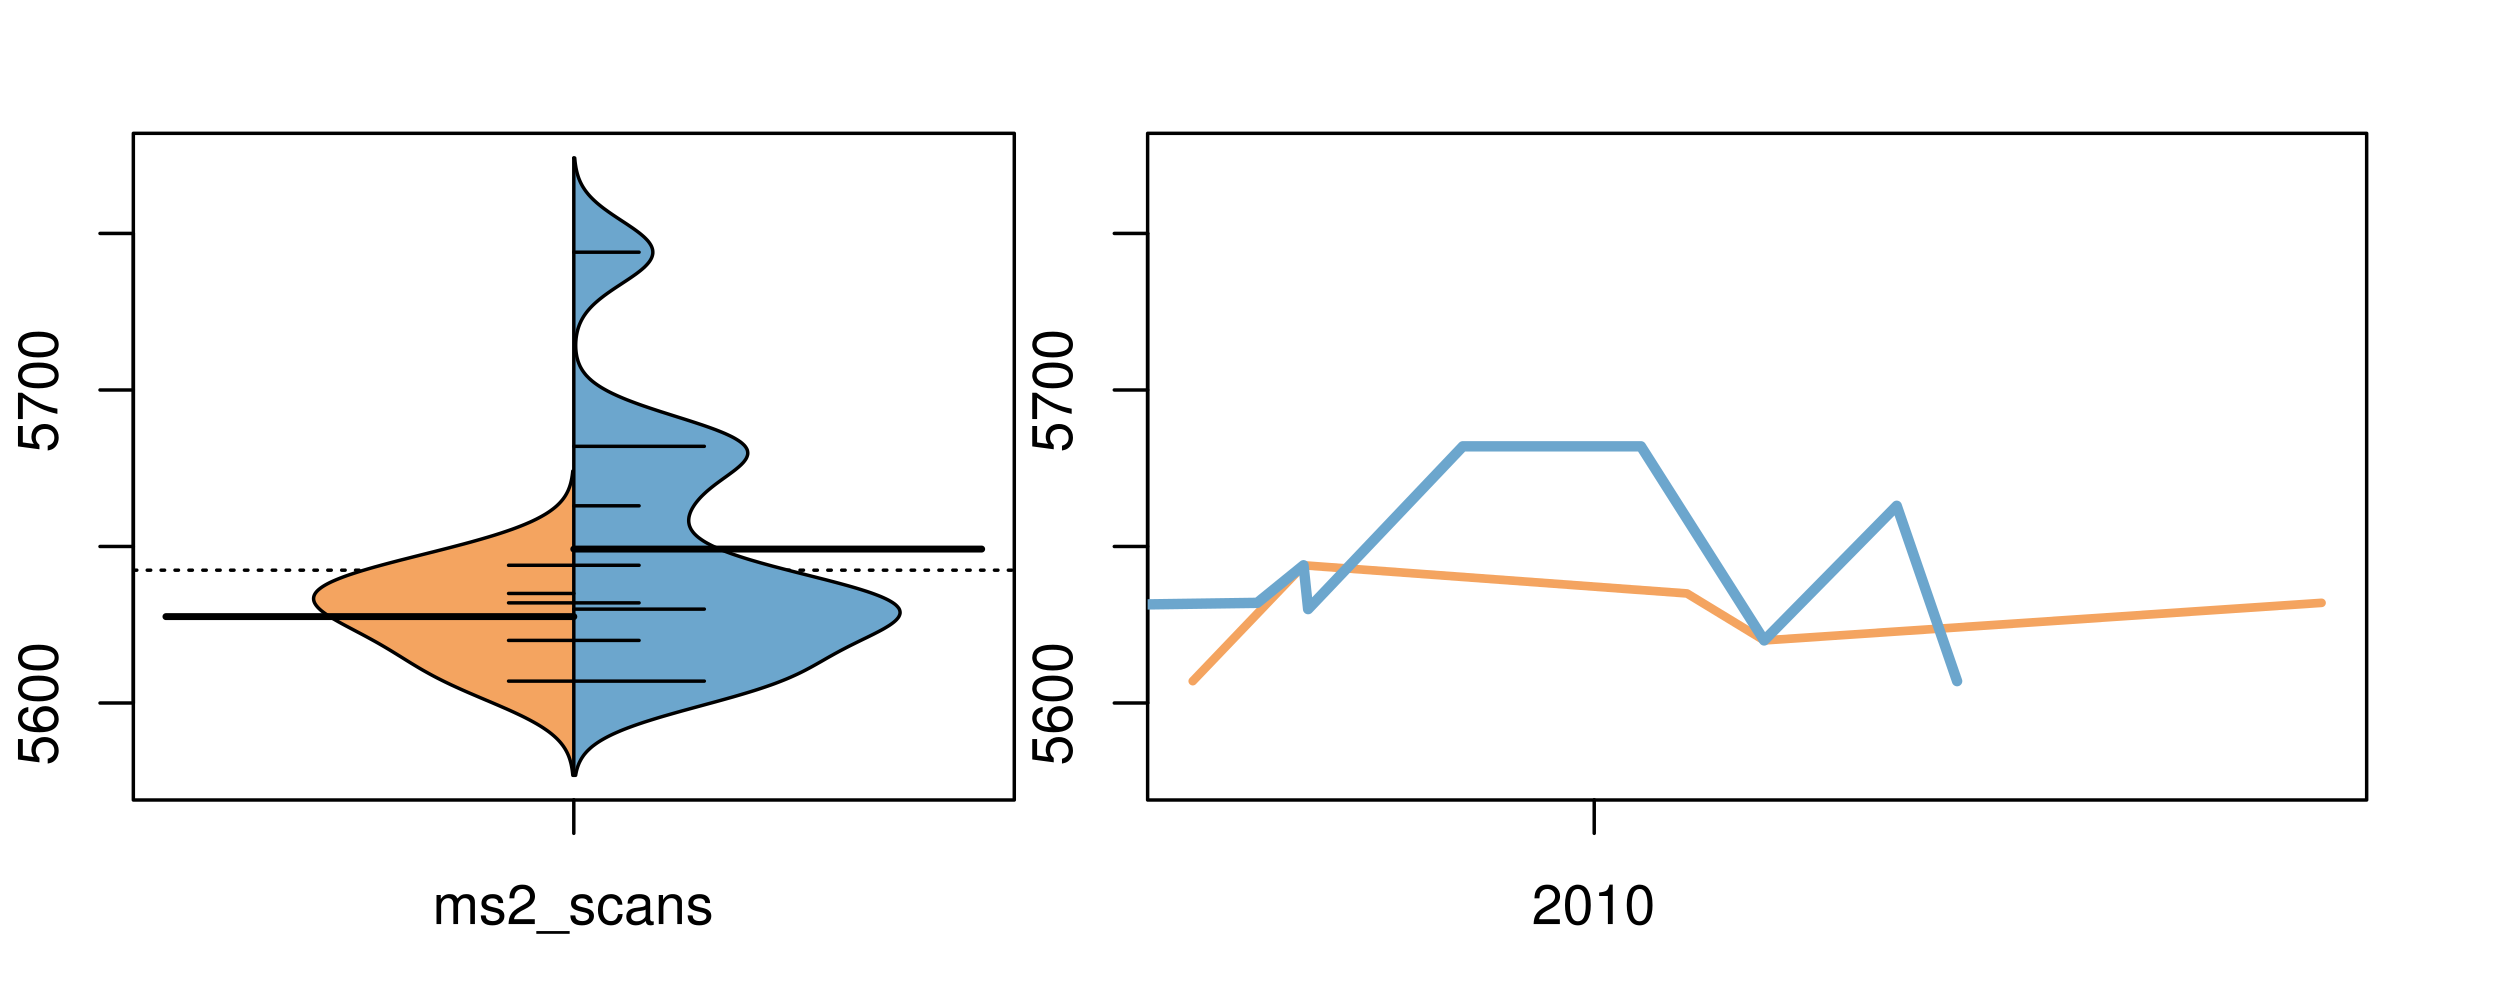 <?xml version="1.0" encoding="UTF-8"?>
<svg xmlns="http://www.w3.org/2000/svg" xmlns:xlink="http://www.w3.org/1999/xlink" width="540pt" height="216pt" viewBox="0 0 540 216" version="1.1">
<defs>
<g>
<symbol overflow="visible" id="glyph0-0">
<path style="stroke:none;" d="M -8.516 -5.719 L -8.516 -1.312 L -3.875 -0.688 L -3.875 -1.656 C -4.469 -2.141 -4.672 -2.562 -4.672 -3.219 C -4.672 -4.359 -3.891 -5.078 -2.625 -5.078 C -1.406 -5.078 -0.656 -4.375 -0.656 -3.219 C -0.656 -2.297 -1.125 -1.734 -2.094 -1.469 L -2.094 -0.422 C -1.391 -0.562 -1.062 -0.688 -0.75 -0.938 C -0.094 -1.422 0.281 -2.281 0.281 -3.234 C 0.281 -4.953 -0.969 -6.156 -2.766 -6.156 C -4.453 -6.156 -5.609 -5.047 -5.609 -3.406 C -5.609 -2.812 -5.453 -2.328 -5.094 -1.844 L -7.469 -2.172 L -7.469 -5.719 Z M -8.516 -5.719 "/>
</symbol>
<symbol overflow="visible" id="glyph0-1">
<path style="stroke:none;" d="M -6.281 -5.969 C -7.688 -5.766 -8.516 -4.859 -8.516 -3.562 C -8.516 -2.625 -8.047 -1.781 -7.297 -1.281 C -6.469 -0.75 -5.422 -0.516 -3.875 -0.516 C -2.453 -0.516 -1.531 -0.734 -0.781 -1.234 C -0.094 -1.688 0.281 -2.438 0.281 -3.375 C 0.281 -4.984 -0.922 -6.156 -2.594 -6.156 C -4.172 -6.156 -5.297 -5.078 -5.297 -3.547 C -5.297 -2.719 -4.969 -2.047 -4.344 -1.594 C -6.422 -1.609 -7.578 -2.281 -7.578 -3.484 C -7.578 -4.234 -7.109 -4.75 -6.281 -4.922 Z M -4.359 -3.422 C -4.359 -4.438 -3.641 -5.078 -2.516 -5.078 C -1.438 -5.078 -0.656 -4.359 -0.656 -3.391 C -0.656 -2.406 -1.469 -1.656 -2.562 -1.656 C -3.625 -1.656 -4.359 -2.375 -4.359 -3.422 Z M -4.359 -3.422 "/>
</symbol>
<symbol overflow="visible" id="glyph0-2">
<path style="stroke:none;" d="M -8.516 -3.297 C -8.516 -2.516 -8.156 -1.781 -7.578 -1.344 C -6.828 -0.797 -5.688 -0.516 -4.109 -0.516 C -1.25 -0.516 0.281 -1.469 0.281 -3.297 C 0.281 -5.094 -1.25 -6.078 -4.047 -6.078 C -5.703 -6.078 -6.797 -5.812 -7.578 -5.25 C -8.172 -4.812 -8.516 -4.109 -8.516 -3.297 Z M -7.578 -3.297 C -7.578 -4.438 -6.422 -5 -4.141 -5 C -1.734 -5 -0.594 -4.453 -0.594 -3.281 C -0.594 -2.156 -1.781 -1.594 -4.109 -1.594 C -6.438 -1.594 -7.578 -2.156 -7.578 -3.297 Z M -7.578 -3.297 "/>
</symbol>
<symbol overflow="visible" id="glyph0-3">
<path style="stroke:none;" d="M -8.516 -6.234 L -8.516 -0.547 L -7.469 -0.547 L -7.469 -5.141 C -4.578 -3.125 -2.797 -2.297 0 -1.656 L 0 -2.781 C -2.719 -3.25 -5.062 -4.312 -7.625 -6.234 Z M -8.516 -6.234 "/>
</symbol>
<symbol overflow="visible" id="glyph0-4">
<path style="stroke:none;" d="M -8.75 -5.938 L -8.75 -4.938 L -5.5 -4.938 C -6.125 -4.531 -6.469 -3.859 -6.469 -3.016 C -6.469 -1.375 -5.156 -0.312 -3.156 -0.312 C -1.031 -0.312 0.281 -1.359 0.281 -3.047 C 0.281 -3.906 -0.047 -4.516 -0.828 -5.047 L 0 -5.047 L 0 -5.938 Z M -5.531 -3.188 C -5.531 -4.266 -4.578 -4.938 -3.078 -4.938 C -1.625 -4.938 -0.656 -4.25 -0.656 -3.188 C -0.656 -2.094 -1.625 -1.359 -3.094 -1.359 C -4.562 -1.359 -5.531 -2.094 -5.531 -3.188 Z M -5.531 -3.188 "/>
</symbol>
<symbol overflow="visible" id="glyph0-5">
<path style="stroke:none;" d="M -6.281 -3.094 L -6.281 -2.047 L -7.266 -2.047 C -7.688 -2.047 -7.906 -2.297 -7.906 -2.75 C -7.906 -2.828 -7.906 -2.875 -7.891 -3.094 L -8.719 -3.094 C -8.766 -2.875 -8.781 -2.734 -8.781 -2.531 C -8.781 -1.609 -8.25 -1.062 -7.359 -1.062 L -6.281 -1.062 L -6.281 -0.219 L -5.469 -0.219 L -5.469 -1.062 L 0 -1.062 L 0 -2.047 L -5.469 -2.047 L -5.469 -3.094 Z M -6.281 -3.094 "/>
</symbol>
<symbol overflow="visible" id="glyph0-6">
<path style="stroke:none;" d="M 1.516 -6.938 L 1.516 0.266 L 2.109 0.266 L 2.109 -6.938 Z M 1.516 -6.938 "/>
</symbol>
<symbol overflow="visible" id="glyph0-7">
<path style="stroke:none;" d="M -6.469 -3.266 C -6.469 -1.5 -5.203 -0.438 -3.094 -0.438 C -0.984 -0.438 0.281 -1.484 0.281 -3.281 C 0.281 -5.047 -0.984 -6.125 -3.047 -6.125 C -5.219 -6.125 -6.469 -5.078 -6.469 -3.266 Z M -5.547 -3.281 C -5.547 -4.406 -4.625 -5.078 -3.062 -5.078 C -1.578 -5.078 -0.641 -4.375 -0.641 -3.281 C -0.641 -2.156 -1.578 -1.469 -3.094 -1.469 C -4.609 -1.469 -5.547 -2.156 -5.547 -3.281 Z M -5.547 -3.281 "/>
</symbol>
<symbol overflow="visible" id="glyph0-8">
<path style="stroke:none;" d="M -8.75 -1.828 L -8.75 -0.812 L 0 -0.812 L 0 -1.828 Z M -8.75 -1.828 "/>
</symbol>
<symbol overflow="visible" id="glyph0-9">
<path style="stroke:none;" d="M -1.25 -2.297 L -1.25 -1.047 L 0 -1.047 L 0 -2.297 Z M -1.25 -2.297 "/>
</symbol>
<symbol overflow="visible" id="glyph0-10">
<path style="stroke:none;" d="M -3.906 -2.656 L -3.906 -3.234 C -3.906 -4.391 -3.391 -4.984 -2.359 -4.984 C -1.297 -4.984 -0.656 -4.328 -0.656 -3.234 C -0.656 -2.078 -1.234 -1.516 -2.469 -1.438 L -2.469 -0.391 C -1.781 -0.438 -1.344 -0.547 -0.953 -0.75 C -0.141 -1.188 0.281 -2.031 0.281 -3.188 C 0.281 -4.938 -0.766 -6.078 -2.375 -6.078 C -3.453 -6.078 -4.062 -5.656 -4.406 -4.625 C -4.719 -5.422 -5.312 -5.812 -6.172 -5.812 C -7.625 -5.812 -8.516 -4.844 -8.516 -3.234 C -8.516 -1.516 -7.578 -0.594 -5.766 -0.562 L -5.766 -1.625 C -6.281 -1.625 -6.562 -1.688 -6.828 -1.812 C -7.297 -2.047 -7.578 -2.578 -7.578 -3.234 C -7.578 -4.172 -7.031 -4.734 -6.125 -4.734 C -5.531 -4.734 -5.172 -4.531 -4.984 -4.062 C -4.859 -3.766 -4.812 -3.391 -4.797 -2.656 Z M -3.906 -2.656 "/>
</symbol>
<symbol overflow="visible" id="glyph0-11">
<path style="stroke:none;" d="M 0 -3.422 L -6.281 -5.828 L -6.281 -4.703 L -1.188 -2.922 L -6.281 -1.25 L -6.281 -0.125 L 0 -2.328 Z M 0 -3.422 "/>
</symbol>
<symbol overflow="visible" id="glyph0-12">
<path style="stroke:none;" d="M -0.594 -6.422 C -0.562 -6.312 -0.562 -6.266 -0.562 -6.203 C -0.562 -5.859 -0.75 -5.656 -1.062 -5.656 L -4.75 -5.656 C -5.875 -5.656 -6.469 -4.844 -6.469 -3.297 C -6.469 -2.391 -6.203 -1.625 -5.734 -1.219 C -5.406 -0.922 -5.047 -0.797 -4.422 -0.781 L -4.422 -1.781 C -5.203 -1.875 -5.547 -2.328 -5.547 -3.266 C -5.547 -4.156 -5.203 -4.672 -4.609 -4.672 L -4.344 -4.672 C -3.922 -4.672 -3.75 -4.422 -3.641 -3.625 C -3.469 -2.203 -3.422 -1.984 -3.266 -1.609 C -2.969 -0.875 -2.406 -0.5 -1.578 -0.5 C -0.438 -0.5 0.281 -1.297 0.281 -2.562 C 0.281 -3.359 0 -4 -0.641 -4.703 C -0.016 -4.781 0.281 -5.094 0.281 -5.734 C 0.281 -5.938 0.25 -6.094 0.172 -6.422 Z M -1.984 -4.672 C -1.641 -4.672 -1.438 -4.578 -1.156 -4.266 C -0.797 -3.859 -0.594 -3.375 -0.594 -2.781 C -0.594 -2 -0.969 -1.547 -1.609 -1.547 C -2.266 -1.547 -2.609 -1.984 -2.766 -3.062 C -2.906 -4.109 -2.953 -4.328 -3.109 -4.672 Z M -1.984 -4.672 "/>
</symbol>
<symbol overflow="visible" id="glyph0-13">
<path style="stroke:none;" d="M 0 -5.781 L -6.281 -5.781 L -6.281 -4.781 L -2.719 -4.781 C -1.438 -4.781 -0.594 -4.109 -0.594 -3.078 C -0.594 -2.281 -1.078 -1.781 -1.844 -1.781 L -6.281 -1.781 L -6.281 -0.781 L -1.438 -0.781 C -0.391 -0.781 0.281 -1.562 0.281 -2.781 C 0.281 -3.703 -0.047 -4.297 -0.875 -4.891 L 0 -4.891 Z M 0 -5.781 "/>
</symbol>
<symbol overflow="visible" id="glyph0-14">
<path style="stroke:none;" d="M -2.812 -6.156 C -3.766 -6.156 -4.344 -6.078 -4.812 -5.906 C -5.844 -5.5 -6.469 -4.531 -6.469 -3.359 C -6.469 -1.609 -5.125 -0.484 -3.062 -0.484 C -1 -0.484 0.281 -1.578 0.281 -3.344 C 0.281 -4.781 -0.547 -5.766 -1.906 -6.031 L -1.906 -5.016 C -1.078 -4.734 -0.641 -4.172 -0.641 -3.375 C -0.641 -2.734 -0.938 -2.203 -1.469 -1.859 C -1.828 -1.625 -2.188 -1.531 -2.812 -1.531 Z M -3.625 -1.547 C -4.781 -1.625 -5.547 -2.344 -5.547 -3.344 C -5.547 -4.328 -4.734 -5.094 -3.703 -5.094 C -3.672 -5.094 -3.641 -5.094 -3.625 -5.078 Z M -3.625 -1.547 "/>
</symbol>
<symbol overflow="visible" id="glyph1-0">
<path style="stroke:none;" d="M 0.844 -6.281 L 0.844 0 L 1.844 0 L 1.844 -3.953 C 1.844 -4.859 2.516 -5.594 3.328 -5.594 C 4.062 -5.594 4.484 -5.141 4.484 -4.328 L 4.484 0 L 5.5 0 L 5.5 -3.953 C 5.5 -4.859 6.156 -5.594 6.969 -5.594 C 7.703 -5.594 8.141 -5.125 8.141 -4.328 L 8.141 0 L 9.141 0 L 9.141 -4.719 C 9.141 -5.844 8.5 -6.469 7.312 -6.469 C 6.484 -6.469 5.969 -6.219 5.391 -5.516 C 5.016 -6.188 4.516 -6.469 3.703 -6.469 C 2.859 -6.469 2.297 -6.156 1.766 -5.406 L 1.766 -6.281 Z M 0.844 -6.281 "/>
</symbol>
<symbol overflow="visible" id="glyph1-1">
<path style="stroke:none;" d="M 5.25 -4.531 C 5.25 -5.766 4.422 -6.469 2.969 -6.469 C 1.516 -6.469 0.562 -5.719 0.562 -4.547 C 0.562 -3.562 1.062 -3.094 2.562 -2.734 L 3.484 -2.516 C 4.188 -2.344 4.469 -2.094 4.469 -1.625 C 4.469 -1.047 3.875 -0.641 3 -0.641 C 2.453 -0.641 2 -0.797 1.75 -1.062 C 1.594 -1.25 1.531 -1.422 1.469 -1.875 L 0.406 -1.875 C 0.453 -0.422 1.266 0.281 2.922 0.281 C 4.5 0.281 5.516 -0.5 5.516 -1.719 C 5.516 -2.656 4.984 -3.172 3.734 -3.469 L 2.766 -3.703 C 1.953 -3.891 1.609 -4.156 1.609 -4.594 C 1.609 -5.172 2.125 -5.547 2.938 -5.547 C 3.75 -5.547 4.172 -5.203 4.203 -4.531 Z M 5.25 -4.531 "/>
</symbol>
<symbol overflow="visible" id="glyph1-2">
<path style="stroke:none;" d="M 6.078 -1.047 L 1.594 -1.047 C 1.703 -1.734 2.094 -2.188 3.125 -2.797 L 4.328 -3.438 C 5.516 -4.094 6.125 -4.969 6.125 -6.016 C 6.125 -6.719 5.844 -7.375 5.344 -7.844 C 4.844 -8.297 4.219 -8.516 3.406 -8.516 C 2.328 -8.516 1.531 -8.125 1.062 -7.406 C 0.75 -6.953 0.625 -6.422 0.594 -5.562 L 1.656 -5.562 C 1.688 -6.125 1.766 -6.484 1.906 -6.75 C 2.188 -7.266 2.734 -7.578 3.375 -7.578 C 4.328 -7.578 5.047 -6.906 5.047 -5.984 C 5.047 -5.312 4.656 -4.734 3.906 -4.312 L 2.797 -3.688 C 1.016 -2.672 0.5 -1.875 0.406 0 L 6.078 0 Z M 6.078 -1.047 "/>
</symbol>
<symbol overflow="visible" id="glyph1-3">
<path style="stroke:none;" d="M 6.938 1.516 L -0.266 1.516 L -0.266 2.109 L 6.938 2.109 Z M 6.938 1.516 "/>
</symbol>
<symbol overflow="visible" id="glyph1-4">
<path style="stroke:none;" d="M 5.656 -4.172 C 5.609 -4.781 5.469 -5.188 5.234 -5.531 C 4.797 -6.125 4.047 -6.469 3.172 -6.469 C 1.469 -6.469 0.375 -5.125 0.375 -3.031 C 0.375 -1.016 1.453 0.281 3.156 0.281 C 4.656 0.281 5.609 -0.625 5.719 -2.156 L 4.719 -2.156 C 4.547 -1.156 4.031 -0.641 3.188 -0.641 C 2.078 -0.641 1.422 -1.547 1.422 -3.031 C 1.422 -4.609 2.062 -5.547 3.156 -5.547 C 4 -5.547 4.531 -5.047 4.641 -4.172 Z M 5.656 -4.172 "/>
</symbol>
<symbol overflow="visible" id="glyph1-5">
<path style="stroke:none;" d="M 6.422 -0.594 C 6.312 -0.562 6.266 -0.562 6.203 -0.562 C 5.859 -0.562 5.656 -0.75 5.656 -1.062 L 5.656 -4.75 C 5.656 -5.875 4.844 -6.469 3.297 -6.469 C 2.391 -6.469 1.625 -6.203 1.219 -5.734 C 0.922 -5.406 0.797 -5.047 0.781 -4.422 L 1.781 -4.422 C 1.875 -5.203 2.328 -5.547 3.266 -5.547 C 4.156 -5.547 4.672 -5.203 4.672 -4.609 L 4.672 -4.344 C 4.672 -3.922 4.422 -3.75 3.625 -3.641 C 2.203 -3.469 1.984 -3.422 1.609 -3.266 C 0.875 -2.969 0.5 -2.406 0.5 -1.578 C 0.5 -0.438 1.297 0.281 2.562 0.281 C 3.359 0.281 4 0 4.703 -0.641 C 4.781 -0.016 5.094 0.281 5.734 0.281 C 5.938 0.281 6.094 0.25 6.422 0.172 Z M 4.672 -1.984 C 4.672 -1.641 4.578 -1.438 4.266 -1.156 C 3.859 -0.797 3.375 -0.594 2.781 -0.594 C 2 -0.594 1.547 -0.969 1.547 -1.609 C 1.547 -2.266 1.984 -2.609 3.062 -2.766 C 4.109 -2.906 4.328 -2.953 4.672 -3.109 Z M 4.672 -1.984 "/>
</symbol>
<symbol overflow="visible" id="glyph1-6">
<path style="stroke:none;" d="M 0.844 -6.281 L 0.844 0 L 1.844 0 L 1.844 -3.469 C 1.844 -4.75 2.516 -5.594 3.547 -5.594 C 4.344 -5.594 4.844 -5.109 4.844 -4.359 L 4.844 0 L 5.844 0 L 5.844 -4.75 C 5.844 -5.797 5.062 -6.469 3.859 -6.469 C 2.922 -6.469 2.312 -6.109 1.766 -5.234 L 1.766 -6.281 Z M 0.844 -6.281 "/>
</symbol>
<symbol overflow="visible" id="glyph1-7">
<path style="stroke:none;" d="M 3.297 -8.516 C 2.516 -8.516 1.781 -8.156 1.344 -7.578 C 0.797 -6.828 0.516 -5.688 0.516 -4.109 C 0.516 -1.25 1.469 0.281 3.297 0.281 C 5.094 0.281 6.078 -1.25 6.078 -4.047 C 6.078 -5.703 5.812 -6.797 5.25 -7.578 C 4.812 -8.172 4.109 -8.516 3.297 -8.516 Z M 3.297 -7.578 C 4.438 -7.578 5 -6.422 5 -4.141 C 5 -1.734 4.453 -0.594 3.281 -0.594 C 2.156 -0.594 1.594 -1.781 1.594 -4.109 C 1.594 -6.438 2.156 -7.578 3.297 -7.578 Z M 3.297 -7.578 "/>
</symbol>
<symbol overflow="visible" id="glyph1-8">
<path style="stroke:none;" d="M 3.109 -6.062 L 3.109 0 L 4.156 0 L 4.156 -8.516 L 3.469 -8.516 C 3.094 -7.203 2.859 -7.016 1.219 -6.812 L 1.219 -6.062 Z M 3.109 -6.062 "/>
</symbol>
</g>
<clipPath id="clip1">
  <path d="M 28.801 28.801 L 220.086 28.801 L 220.086 173.801 L 28.801 173.801 Z M 28.801 28.801 "/>
</clipPath>
<clipPath id="clip2">
  <path d="M 247.887 28.801 L 512.199 28.801 L 512.199 173.801 L 247.887 173.801 Z M 247.887 28.801 "/>
</clipPath>
<clipPath id="clip3">
  <path d="M 233.484 14.398 L 526.598 14.398 L 526.598 188.199 L 233.484 188.199 Z M 233.484 14.398 "/>
</clipPath>
<clipPath id="clip4">
  <path d="M 247.887 28.801 L 512.199 28.801 L 512.199 173.801 L 247.887 173.801 Z M 247.887 28.801 "/>
</clipPath>
</defs>
<g id="surface646">
<path style="fill:none;stroke-width:0.75;stroke-linecap:round;stroke-linejoin:round;stroke:rgb(0%,0%,0%);stroke-opacity:1;stroke-miterlimit:10;" d="M 28.801 172.801 L 219.086 172.801 L 219.086 28.801 L 28.801 28.801 L 28.801 172.801 "/>
<path style="fill:none;stroke-width:0.75;stroke-linecap:round;stroke-linejoin:round;stroke:rgb(0%,0%,0%);stroke-opacity:1;stroke-miterlimit:10;" d="M 28.801 151.855 L 28.801 50.422 "/>
<path style="fill:none;stroke-width:0.75;stroke-linecap:round;stroke-linejoin:round;stroke:rgb(0%,0%,0%);stroke-opacity:1;stroke-miterlimit:10;" d="M 28.801 151.855 L 21.602 151.855 "/>
<path style="fill:none;stroke-width:0.75;stroke-linecap:round;stroke-linejoin:round;stroke:rgb(0%,0%,0%);stroke-opacity:1;stroke-miterlimit:10;" d="M 28.801 118.043 L 21.602 118.043 "/>
<path style="fill:none;stroke-width:0.75;stroke-linecap:round;stroke-linejoin:round;stroke:rgb(0%,0%,0%);stroke-opacity:1;stroke-miterlimit:10;" d="M 28.801 84.234 L 21.602 84.234 "/>
<path style="fill:none;stroke-width:0.75;stroke-linecap:round;stroke-linejoin:round;stroke:rgb(0%,0%,0%);stroke-opacity:1;stroke-miterlimit:10;" d="M 28.801 50.422 L 21.602 50.422 "/>
<g style="fill:rgb(0%,0%,0%);fill-opacity:1;">
  <use xlink:href="#glyph0-0" x="12.396" y="165.355"/>
  <use xlink:href="#glyph0-1" x="12.396" y="158.684"/>
  <use xlink:href="#glyph0-2" x="12.396" y="152.012"/>
  <use xlink:href="#glyph0-2" x="12.396" y="145.34"/>
</g>
<g style="fill:rgb(0%,0%,0%);fill-opacity:1;">
  <use xlink:href="#glyph0-0" x="12.396" y="97.734"/>
  <use xlink:href="#glyph0-3" x="12.396" y="91.062"/>
  <use xlink:href="#glyph0-2" x="12.396" y="84.391"/>
  <use xlink:href="#glyph0-2" x="12.396" y="77.719"/>
</g>
<path style="fill:none;stroke-width:0.75;stroke-linecap:round;stroke-linejoin:round;stroke:rgb(0%,0%,0%);stroke-opacity:1;stroke-miterlimit:10;" d="M 123.941 172.801 L 123.941 172.801 "/>
<path style="fill:none;stroke-width:0.75;stroke-linecap:round;stroke-linejoin:round;stroke:rgb(0%,0%,0%);stroke-opacity:1;stroke-miterlimit:10;" d="M 123.941 172.801 L 123.941 180 "/>
<g style="fill:rgb(0%,0%,0%);fill-opacity:1;">
  <use xlink:href="#glyph1-0" x="93.441" y="199.596"/>
  <use xlink:href="#glyph1-1" x="103.438" y="199.596"/>
  <use xlink:href="#glyph1-2" x="109.438" y="199.596"/>
  <use xlink:href="#glyph1-3" x="116.109" y="199.596"/>
  <use xlink:href="#glyph1-1" x="122.781" y="199.596"/>
  <use xlink:href="#glyph1-4" x="128.781" y="199.596"/>
  <use xlink:href="#glyph1-5" x="134.781" y="199.596"/>
  <use xlink:href="#glyph1-6" x="141.453" y="199.596"/>
  <use xlink:href="#glyph1-1" x="148.125" y="199.596"/>
</g>
<g clip-path="url(#clip1)" clip-rule="nonzero">
<path style="fill:none;stroke-width:0.75;stroke-linecap:round;stroke-linejoin:round;stroke:rgb(0%,0%,0%);stroke-opacity:1;stroke-dasharray:0.75,2.25;stroke-miterlimit:10;" d="M 28.801 123.156 L 219.086 123.156 "/>
<path style=" stroke:none;fill-rule:nonzero;fill:rgb(95.686%,64.314%,37.647%);fill-opacity:1;" d="M 123.941 101.754 L 123.719 101.754 L 123.707 101.883 L 123.676 102.141 L 123.664 102.27 L 123.645 102.398 L 123.629 102.527 L 123.609 102.656 L 123.594 102.785 L 123.57 102.914 L 123.531 103.172 L 123.508 103.297 L 123.484 103.426 L 123.375 103.941 L 123.281 104.328 L 123.246 104.457 L 123.207 104.586 L 123.172 104.715 L 123.133 104.84 L 123.004 105.227 L 122.957 105.355 L 122.805 105.742 L 122.75 105.871 L 122.633 106.129 L 122.57 106.258 L 122.504 106.387 L 122.438 106.512 L 122.297 106.77 L 122.219 106.898 L 122.145 107.027 L 121.98 107.285 L 121.801 107.543 L 121.707 107.672 L 121.512 107.93 L 121.406 108.055 L 121.301 108.184 L 121.074 108.441 L 120.957 108.57 L 120.836 108.699 L 120.578 108.957 L 120.305 109.215 L 120.16 109.344 L 119.863 109.602 L 119.703 109.727 L 119.547 109.855 L 119.379 109.984 L 119.207 110.113 L 119.031 110.242 L 118.852 110.371 L 118.668 110.5 L 118.477 110.629 L 118.281 110.758 L 117.875 111.016 L 117.66 111.145 L 117.445 111.27 L 117.223 111.398 L 116.996 111.527 L 116.762 111.656 L 116.523 111.785 L 116.277 111.914 L 116.027 112.043 L 115.773 112.172 L 115.242 112.43 L 114.969 112.559 L 114.691 112.688 L 114.402 112.816 L 114.113 112.941 L 113.816 113.07 L 113.512 113.199 L 113.203 113.328 L 112.887 113.457 L 112.566 113.586 L 112.238 113.715 L 111.906 113.844 L 111.566 113.973 L 111.223 114.102 L 110.871 114.23 L 110.516 114.359 L 110.152 114.484 L 109.785 114.613 L 109.41 114.742 L 109.031 114.871 L 108.645 115 L 108.254 115.129 L 107.859 115.258 L 107.047 115.516 L 106.637 115.645 L 106.219 115.773 L 105.367 116.031 L 104.934 116.156 L 104.496 116.285 L 104.055 116.414 L 103.605 116.543 L 103.152 116.672 L 102.238 116.93 L 101.773 117.059 L 101.305 117.188 L 100.832 117.316 L 100.355 117.445 L 99.875 117.574 L 99.395 117.699 L 98.91 117.828 L 97.434 118.215 L 96.938 118.344 L 96.438 118.473 L 95.934 118.602 L 95.434 118.73 L 94.926 118.859 L 94.422 118.988 L 93.406 119.246 L 92.895 119.371 L 92.387 119.5 L 90.852 119.887 L 90.344 120.016 L 89.832 120.145 L 89.324 120.273 L 88.812 120.402 L 88.309 120.531 L 87.801 120.66 L 87.297 120.789 L 86.793 120.914 L 86.293 121.043 L 85.301 121.301 L 84.316 121.559 L 83.348 121.816 L 82.395 122.074 L 81.457 122.332 L 80.996 122.457 L 80.09 122.715 L 79.645 122.844 L 79.203 122.973 L 78.77 123.102 L 78.34 123.23 L 77.918 123.359 L 77.5 123.488 L 77.094 123.617 L 76.691 123.746 L 76.293 123.875 L 75.906 124.004 L 75.523 124.129 L 75.152 124.258 L 74.785 124.387 L 74.43 124.516 L 74.078 124.645 L 73.406 124.902 L 73.086 125.031 L 72.77 125.16 L 72.461 125.289 L 72.164 125.418 L 71.875 125.547 L 71.598 125.672 L 71.324 125.801 L 71.066 125.93 L 70.812 126.059 L 70.574 126.188 L 70.34 126.316 L 70.121 126.445 L 69.906 126.574 L 69.703 126.703 L 69.512 126.832 L 69.328 126.961 L 68.992 127.219 L 68.844 127.344 L 68.699 127.473 L 68.566 127.602 L 68.441 127.73 L 68.332 127.859 L 68.227 127.988 L 68.133 128.117 L 68.051 128.246 L 67.977 128.375 L 67.914 128.504 L 67.859 128.633 L 67.816 128.762 L 67.781 128.887 L 67.758 129.016 L 67.742 129.145 L 67.734 129.273 L 67.738 129.402 L 67.746 129.531 L 67.77 129.66 L 67.797 129.789 L 67.836 129.918 L 67.883 130.047 L 67.938 130.176 L 68 130.305 L 68.074 130.434 L 68.152 130.559 L 68.238 130.688 L 68.332 130.816 L 68.434 130.945 L 68.66 131.203 L 68.785 131.332 L 68.914 131.461 L 69.051 131.59 L 69.195 131.719 L 69.344 131.848 L 69.5 131.977 L 69.66 132.102 L 69.824 132.23 L 69.996 132.359 L 70.355 132.617 L 70.543 132.746 L 70.734 132.875 L 70.93 133.004 L 71.129 133.133 L 71.332 133.262 L 71.539 133.391 L 71.75 133.52 L 71.965 133.648 L 72.18 133.773 L 72.625 134.031 L 73.078 134.289 L 73.309 134.418 L 73.543 134.547 L 73.773 134.676 L 74.727 135.191 L 74.969 135.316 L 75.695 135.703 L 75.941 135.832 L 76.426 136.09 L 76.672 136.219 L 76.914 136.348 L 77.16 136.477 L 77.402 136.605 L 77.648 136.734 L 77.891 136.863 L 78.133 136.988 L 78.375 137.117 L 78.613 137.246 L 78.855 137.375 L 79.57 137.762 L 79.805 137.891 L 80.043 138.02 L 80.277 138.148 L 80.508 138.277 L 80.742 138.406 L 80.973 138.531 L 81.199 138.66 L 81.43 138.789 L 81.883 139.047 L 82.773 139.562 L 83.43 139.949 L 83.645 140.078 L 83.859 140.203 L 84.074 140.332 L 84.285 140.461 L 84.5 140.59 L 85.133 140.977 L 85.34 141.105 L 85.551 141.234 L 86.172 141.621 L 86.383 141.746 L 86.586 141.875 L 88.035 142.777 L 88.246 142.906 L 88.453 143.035 L 88.664 143.164 L 88.871 143.293 L 89.082 143.418 L 89.297 143.547 L 89.508 143.676 L 90.367 144.191 L 90.805 144.449 L 91.473 144.836 L 91.699 144.961 L 91.93 145.09 L 92.156 145.219 L 92.391 145.348 L 92.621 145.477 L 92.859 145.605 L 93.094 145.734 L 93.332 145.863 L 93.816 146.121 L 94.062 146.25 L 94.312 146.379 L 94.559 146.508 L 94.812 146.633 L 95.32 146.891 L 95.578 147.02 L 96.102 147.277 L 96.633 147.535 L 97.172 147.793 L 97.445 147.922 L 97.723 148.051 L 98 148.176 L 98.277 148.305 L 98.84 148.562 L 99.41 148.82 L 99.988 149.078 L 100.281 149.207 L 100.57 149.336 L 100.867 149.465 L 101.16 149.594 L 101.457 149.723 L 101.754 149.848 L 102.055 149.977 L 102.352 150.105 L 103.254 150.492 L 103.559 150.621 L 103.859 150.75 L 104.469 151.008 L 104.77 151.137 L 105.074 151.266 L 105.379 151.391 L 105.68 151.52 L 105.984 151.648 L 106.285 151.777 L 106.59 151.906 L 107.492 152.293 L 108.68 152.809 L 108.973 152.938 L 109.266 153.062 L 110.133 153.449 L 110.414 153.578 L 110.699 153.707 L 110.98 153.836 L 111.535 154.094 L 111.809 154.223 L 112.348 154.48 L 112.613 154.605 L 113.137 154.863 L 113.395 154.992 L 113.648 155.121 L 114.148 155.379 L 114.395 155.508 L 114.637 155.637 L 114.871 155.766 L 115.109 155.895 L 115.34 156.023 L 115.566 156.152 L 115.793 156.277 L 116.23 156.535 L 116.445 156.664 L 116.656 156.793 L 116.863 156.922 L 117.066 157.051 L 117.266 157.18 L 117.461 157.309 L 117.652 157.438 L 118.027 157.695 L 118.207 157.82 L 118.559 158.078 L 118.727 158.207 L 119.055 158.465 L 119.215 158.594 L 119.52 158.852 L 119.668 158.98 L 119.812 159.109 L 119.953 159.238 L 120.09 159.367 L 120.223 159.492 L 120.355 159.621 L 120.605 159.879 L 120.727 160.008 L 120.844 160.137 L 120.957 160.266 L 121.176 160.523 L 121.379 160.781 L 121.477 160.91 L 121.574 161.035 L 121.754 161.293 L 121.926 161.551 L 122.008 161.68 L 122.086 161.809 L 122.234 162.066 L 122.375 162.324 L 122.441 162.453 L 122.504 162.582 L 122.566 162.707 L 122.684 162.965 L 122.793 163.223 L 122.844 163.352 L 122.891 163.48 L 122.941 163.609 L 122.984 163.738 L 123.031 163.867 L 123.07 163.996 L 123.113 164.125 L 123.152 164.25 L 123.293 164.766 L 123.355 165.023 L 123.438 165.41 L 123.461 165.539 L 123.488 165.668 L 123.508 165.797 L 123.531 165.922 L 123.555 166.051 L 123.594 166.309 L 123.609 166.438 L 123.629 166.566 L 123.691 167.082 L 123.703 167.211 L 123.719 167.34 L 123.73 167.465 L 123.941 167.465 Z M 123.941 101.754 "/>
<path style="fill:none;stroke-width:0.75;stroke-linecap:round;stroke-linejoin:round;stroke:rgb(0%,0%,0%);stroke-opacity:1;stroke-miterlimit:10;" d="M 123.941 101.754 L 123.719 101.754 L 123.707 101.883 L 123.676 102.141 L 123.664 102.27 L 123.645 102.398 L 123.629 102.527 L 123.609 102.656 L 123.594 102.785 L 123.57 102.914 L 123.531 103.172 L 123.508 103.297 L 123.484 103.426 L 123.375 103.941 L 123.281 104.328 L 123.246 104.457 L 123.207 104.586 L 123.172 104.715 L 123.133 104.84 L 123.004 105.227 L 122.957 105.355 L 122.805 105.742 L 122.75 105.871 L 122.633 106.129 L 122.57 106.258 L 122.504 106.387 L 122.438 106.512 L 122.297 106.77 L 122.219 106.898 L 122.145 107.027 L 121.98 107.285 L 121.801 107.543 L 121.707 107.672 L 121.512 107.93 L 121.406 108.055 L 121.301 108.184 L 121.074 108.441 L 120.957 108.57 L 120.836 108.699 L 120.578 108.957 L 120.305 109.215 L 120.16 109.344 L 119.863 109.602 L 119.703 109.727 L 119.547 109.855 L 119.379 109.984 L 119.207 110.113 L 119.031 110.242 L 118.852 110.371 L 118.668 110.5 L 118.477 110.629 L 118.281 110.758 L 117.875 111.016 L 117.66 111.145 L 117.445 111.27 L 117.223 111.398 L 116.996 111.527 L 116.762 111.656 L 116.523 111.785 L 116.277 111.914 L 116.027 112.043 L 115.773 112.172 L 115.242 112.43 L 114.969 112.559 L 114.691 112.688 L 114.402 112.816 L 114.113 112.941 L 113.816 113.07 L 113.512 113.199 L 113.203 113.328 L 112.887 113.457 L 112.566 113.586 L 112.238 113.715 L 111.906 113.844 L 111.566 113.973 L 111.223 114.102 L 110.871 114.23 L 110.516 114.359 L 110.152 114.484 L 109.785 114.613 L 109.41 114.742 L 109.031 114.871 L 108.645 115 L 108.254 115.129 L 107.859 115.258 L 107.047 115.516 L 106.637 115.645 L 106.219 115.773 L 105.367 116.031 L 104.934 116.156 L 104.496 116.285 L 104.055 116.414 L 103.605 116.543 L 103.152 116.672 L 102.238 116.93 L 101.773 117.059 L 101.305 117.188 L 100.832 117.316 L 100.355 117.445 L 99.875 117.574 L 99.395 117.699 L 98.91 117.828 L 97.434 118.215 L 96.938 118.344 L 96.438 118.473 L 95.934 118.602 L 95.434 118.73 L 94.926 118.859 L 94.422 118.988 L 93.406 119.246 L 92.895 119.371 L 92.387 119.5 L 90.852 119.887 L 90.344 120.016 L 89.832 120.145 L 89.324 120.273 L 88.812 120.402 L 88.309 120.531 L 87.801 120.66 L 87.297 120.789 L 86.793 120.914 L 86.293 121.043 L 85.301 121.301 L 84.316 121.559 L 83.348 121.816 L 82.395 122.074 L 81.457 122.332 L 80.996 122.457 L 80.09 122.715 L 79.645 122.844 L 79.203 122.973 L 78.77 123.102 L 78.34 123.23 L 77.918 123.359 L 77.5 123.488 L 77.094 123.617 L 76.691 123.746 L 76.293 123.875 L 75.906 124.004 L 75.523 124.129 L 75.152 124.258 L 74.785 124.387 L 74.43 124.516 L 74.078 124.645 L 73.406 124.902 L 73.086 125.031 L 72.77 125.16 L 72.461 125.289 L 72.164 125.418 L 71.875 125.547 L 71.598 125.672 L 71.324 125.801 L 71.066 125.93 L 70.812 126.059 L 70.574 126.188 L 70.34 126.316 L 70.121 126.445 L 69.906 126.574 L 69.703 126.703 L 69.512 126.832 L 69.328 126.961 L 68.992 127.219 L 68.844 127.344 L 68.699 127.473 L 68.566 127.602 L 68.441 127.73 L 68.332 127.859 L 68.227 127.988 L 68.133 128.117 L 68.051 128.246 L 67.977 128.375 L 67.914 128.504 L 67.859 128.633 L 67.816 128.762 L 67.781 128.887 L 67.758 129.016 L 67.742 129.145 L 67.734 129.273 L 67.738 129.402 L 67.746 129.531 L 67.77 129.66 L 67.797 129.789 L 67.836 129.918 L 67.883 130.047 L 67.938 130.176 L 68 130.305 L 68.074 130.434 L 68.152 130.559 L 68.238 130.688 L 68.332 130.816 L 68.434 130.945 L 68.66 131.203 L 68.785 131.332 L 68.914 131.461 L 69.051 131.59 L 69.195 131.719 L 69.344 131.848 L 69.5 131.977 L 69.66 132.102 L 69.824 132.23 L 69.996 132.359 L 70.355 132.617 L 70.543 132.746 L 70.734 132.875 L 70.93 133.004 L 71.129 133.133 L 71.332 133.262 L 71.539 133.391 L 71.75 133.52 L 71.965 133.648 L 72.18 133.773 L 72.625 134.031 L 73.078 134.289 L 73.309 134.418 L 73.543 134.547 L 73.773 134.676 L 74.727 135.191 L 74.969 135.316 L 75.695 135.703 L 75.941 135.832 L 76.426 136.09 L 76.672 136.219 L 76.914 136.348 L 77.16 136.477 L 77.402 136.605 L 77.648 136.734 L 77.891 136.863 L 78.133 136.988 L 78.375 137.117 L 78.613 137.246 L 78.855 137.375 L 79.57 137.762 L 79.805 137.891 L 80.043 138.02 L 80.277 138.148 L 80.508 138.277 L 80.742 138.406 L 80.973 138.531 L 81.199 138.66 L 81.43 138.789 L 81.883 139.047 L 82.773 139.562 L 83.43 139.949 L 83.645 140.078 L 83.859 140.203 L 84.074 140.332 L 84.285 140.461 L 84.5 140.59 L 85.133 140.977 L 85.34 141.105 L 85.551 141.234 L 86.172 141.621 L 86.383 141.746 L 86.586 141.875 L 88.035 142.777 L 88.246 142.906 L 88.453 143.035 L 88.664 143.164 L 88.871 143.293 L 89.082 143.418 L 89.297 143.547 L 89.508 143.676 L 90.367 144.191 L 90.805 144.449 L 91.473 144.836 L 91.699 144.961 L 91.93 145.09 L 92.156 145.219 L 92.391 145.348 L 92.621 145.477 L 92.859 145.605 L 93.094 145.734 L 93.332 145.863 L 93.816 146.121 L 94.062 146.25 L 94.312 146.379 L 94.559 146.508 L 94.812 146.633 L 95.32 146.891 L 95.578 147.02 L 96.102 147.277 L 96.633 147.535 L 97.172 147.793 L 97.445 147.922 L 97.723 148.051 L 98 148.176 L 98.277 148.305 L 98.84 148.562 L 99.41 148.82 L 99.988 149.078 L 100.281 149.207 L 100.57 149.336 L 100.867 149.465 L 101.16 149.594 L 101.457 149.723 L 101.754 149.848 L 102.055 149.977 L 102.352 150.105 L 103.254 150.492 L 103.559 150.621 L 103.859 150.75 L 104.469 151.008 L 104.77 151.137 L 105.074 151.266 L 105.379 151.391 L 105.68 151.52 L 105.984 151.648 L 106.285 151.777 L 106.59 151.906 L 107.492 152.293 L 108.68 152.809 L 108.973 152.938 L 109.266 153.062 L 110.133 153.449 L 110.414 153.578 L 110.699 153.707 L 110.98 153.836 L 111.535 154.094 L 111.809 154.223 L 112.348 154.48 L 112.613 154.605 L 113.137 154.863 L 113.395 154.992 L 113.648 155.121 L 114.148 155.379 L 114.395 155.508 L 114.637 155.637 L 114.871 155.766 L 115.109 155.895 L 115.34 156.023 L 115.566 156.152 L 115.793 156.277 L 116.23 156.535 L 116.445 156.664 L 116.656 156.793 L 116.863 156.922 L 117.066 157.051 L 117.266 157.18 L 117.461 157.309 L 117.652 157.438 L 118.027 157.695 L 118.207 157.82 L 118.559 158.078 L 118.727 158.207 L 119.055 158.465 L 119.215 158.594 L 119.52 158.852 L 119.668 158.98 L 119.812 159.109 L 119.953 159.238 L 120.09 159.367 L 120.223 159.492 L 120.355 159.621 L 120.605 159.879 L 120.727 160.008 L 120.844 160.137 L 120.957 160.266 L 121.176 160.523 L 121.379 160.781 L 121.477 160.91 L 121.574 161.035 L 121.754 161.293 L 121.926 161.551 L 122.008 161.68 L 122.086 161.809 L 122.234 162.066 L 122.375 162.324 L 122.441 162.453 L 122.504 162.582 L 122.566 162.707 L 122.684 162.965 L 122.793 163.223 L 122.844 163.352 L 122.891 163.48 L 122.941 163.609 L 122.984 163.738 L 123.031 163.867 L 123.07 163.996 L 123.113 164.125 L 123.152 164.25 L 123.293 164.766 L 123.355 165.023 L 123.438 165.41 L 123.461 165.539 L 123.488 165.668 L 123.508 165.797 L 123.531 165.922 L 123.555 166.051 L 123.594 166.309 L 123.609 166.438 L 123.629 166.566 L 123.691 167.082 L 123.703 167.211 L 123.719 167.34 L 123.73 167.465 L 123.941 167.465 "/>
<path style=" stroke:none;fill-rule:nonzero;fill:rgb(42.353%,65.098%,80.392%);fill-opacity:1;" d="M 123.941 167.465 L 124.328 167.465 L 124.375 167.207 L 124.484 166.684 L 124.547 166.422 L 124.617 166.16 L 124.695 165.902 L 124.777 165.641 L 124.871 165.379 L 124.973 165.117 L 125.078 164.855 L 125.199 164.598 L 125.332 164.336 L 125.473 164.074 L 125.625 163.812 L 125.793 163.555 L 125.969 163.293 L 126.16 163.031 L 126.375 162.77 L 126.598 162.508 L 126.836 162.25 L 127.098 161.988 L 127.375 161.727 L 127.668 161.465 L 127.98 161.203 L 128.32 160.945 L 128.676 160.684 L 129.051 160.422 L 129.453 160.16 L 129.879 159.898 L 130.324 159.641 L 130.793 159.379 L 131.289 159.117 L 131.809 158.855 L 132.352 158.594 L 132.922 158.336 L 133.52 158.074 L 134.137 157.812 L 134.781 157.551 L 135.453 157.289 L 136.148 157.031 L 136.863 156.77 L 137.605 156.508 L 138.371 156.246 L 139.156 155.984 L 139.965 155.727 L 140.797 155.465 L 141.645 155.203 L 142.504 154.941 L 143.391 154.68 L 144.289 154.422 L 145.199 154.16 L 146.121 153.898 L 147.055 153.637 L 148 153.375 L 148.945 153.117 L 150.859 152.594 L 151.82 152.332 L 152.777 152.07 L 153.734 151.812 L 154.688 151.551 L 155.633 151.289 L 156.57 151.027 L 157.5 150.766 L 158.418 150.508 L 159.32 150.246 L 160.211 149.984 L 161.086 149.723 L 161.945 149.461 L 162.781 149.203 L 163.602 148.941 L 164.402 148.68 L 165.18 148.418 L 165.938 148.156 L 166.676 147.898 L 167.395 147.637 L 168.082 147.375 L 168.758 147.113 L 169.41 146.852 L 170.039 146.594 L 170.648 146.332 L 171.238 146.07 L 171.812 145.809 L 172.367 145.551 L 172.906 145.289 L 173.434 145.027 L 173.941 144.766 L 174.438 144.504 L 174.926 144.246 L 175.406 143.984 L 176.344 143.461 L 176.805 143.199 L 177.262 142.941 L 177.719 142.68 L 178.172 142.418 L 178.629 142.156 L 179.09 141.895 L 179.555 141.637 L 180.02 141.375 L 180.496 141.113 L 180.977 140.852 L 181.461 140.59 L 181.953 140.332 L 182.453 140.07 L 182.957 139.809 L 183.469 139.547 L 183.992 139.285 L 184.516 139.027 L 185.043 138.766 L 185.574 138.504 L 186.645 137.98 L 187.184 137.723 L 187.715 137.461 L 188.242 137.199 L 188.766 136.938 L 189.277 136.676 L 189.777 136.418 L 190.27 136.156 L 190.746 135.895 L 191.199 135.633 L 191.633 135.371 L 192.051 135.113 L 192.434 134.852 L 192.793 134.59 L 193.125 134.328 L 193.422 134.066 L 193.68 133.809 L 193.906 133.547 L 194.102 133.285 L 194.238 133.023 L 194.34 132.762 L 194.406 132.504 L 194.418 132.242 L 194.379 131.98 L 194.305 131.719 L 194.184 131.457 L 193.996 131.199 L 193.77 130.938 L 193.5 130.676 L 193.176 130.414 L 192.797 130.152 L 192.379 129.895 L 191.914 129.633 L 191.391 129.371 L 190.828 129.109 L 190.23 128.848 L 189.578 128.59 L 188.887 128.328 L 188.164 128.066 L 187.402 127.805 L 186.598 127.547 L 185.766 127.285 L 184.906 127.023 L 184.012 126.762 L 183.094 126.5 L 182.156 126.242 L 181.195 125.98 L 180.215 125.719 L 179.223 125.457 L 178.215 125.195 L 177.199 124.938 L 176.176 124.676 L 175.148 124.414 L 173.086 123.891 L 172.059 123.633 L 171.031 123.371 L 170.02 123.109 L 169.012 122.848 L 168.016 122.586 L 167.031 122.328 L 166.07 122.066 L 165.121 121.805 L 164.184 121.543 L 163.281 121.281 L 162.395 121.023 L 161.527 120.762 L 160.688 120.5 L 159.875 120.238 L 159.086 119.977 L 158.324 119.719 L 157.598 119.457 L 156.895 119.195 L 156.219 118.934 L 155.578 118.672 L 154.969 118.414 L 154.387 118.152 L 153.832 117.891 L 153.316 117.629 L 152.828 117.367 L 152.367 117.109 L 151.941 116.848 L 151.547 116.586 L 151.176 116.324 L 150.832 116.062 L 150.527 115.805 L 150.246 115.543 L 149.984 115.281 L 149.758 115.02 L 149.559 114.758 L 149.379 114.5 L 149.223 114.238 L 149.098 113.977 L 148.988 113.715 L 148.898 113.453 L 148.84 113.195 L 148.793 112.934 L 148.766 112.672 L 148.758 112.41 L 148.77 112.148 L 148.797 111.891 L 148.836 111.629 L 148.898 111.367 L 148.973 111.105 L 149.059 110.844 L 149.16 110.586 L 149.273 110.324 L 149.402 110.062 L 149.539 109.801 L 149.691 109.543 L 149.855 109.281 L 150.027 109.02 L 150.215 108.758 L 150.414 108.496 L 150.621 108.238 L 150.84 107.977 L 151.07 107.715 L 151.309 107.453 L 151.559 107.191 L 151.82 106.934 L 152.094 106.672 L 152.375 106.41 L 152.664 106.148 L 152.965 105.887 L 153.277 105.629 L 153.594 105.367 L 153.922 105.105 L 154.254 104.844 L 154.594 104.582 L 154.941 104.324 L 155.293 104.062 L 156.012 103.539 L 156.375 103.277 L 156.734 103.02 L 157.098 102.758 L 157.457 102.496 L 157.812 102.234 L 158.164 101.973 L 158.508 101.715 L 158.844 101.453 L 159.164 101.191 L 159.48 100.93 L 159.777 100.668 L 160.055 100.41 L 160.316 100.148 L 160.559 99.887 L 160.773 99.625 L 160.965 99.363 L 161.137 99.105 L 161.273 98.844 L 161.379 98.582 L 161.461 98.32 L 161.512 98.059 L 161.516 97.801 L 161.488 97.539 L 161.434 97.277 L 161.332 97.016 L 161.188 96.754 L 161.016 96.496 L 160.805 96.234 L 160.543 95.973 L 160.25 95.711 L 159.922 95.449 L 159.547 95.191 L 159.133 94.93 L 158.691 94.668 L 158.211 94.406 L 157.684 94.145 L 157.133 93.887 L 156.555 93.625 L 155.934 93.363 L 155.285 93.102 L 154.617 92.84 L 153.922 92.582 L 153.195 92.32 L 152.457 92.059 L 151.699 91.797 L 150.918 91.539 L 150.129 91.277 L 149.328 91.016 L 148.516 90.754 L 147.695 90.492 L 146.871 90.234 L 144.398 89.449 L 143.578 89.188 L 142.762 88.93 L 141.961 88.668 L 141.164 88.406 L 140.375 88.145 L 139.609 87.883 L 138.852 87.625 L 138.109 87.363 L 137.391 87.102 L 136.688 86.84 L 136 86.578 L 135.336 86.32 L 134.695 86.059 L 134.074 85.797 L 133.469 85.535 L 132.895 85.273 L 132.344 85.016 L 131.809 84.754 L 131.297 84.492 L 130.816 84.23 L 130.352 83.969 L 129.91 83.711 L 129.492 83.449 L 129.098 83.188 L 128.723 82.926 L 128.367 82.664 L 128.035 82.406 L 127.723 82.145 L 127.426 81.883 L 127.152 81.621 L 126.895 81.359 L 126.648 81.102 L 126.426 80.84 L 126.219 80.578 L 126.023 80.316 L 125.844 80.055 L 125.68 79.797 L 125.527 79.535 L 125.383 79.273 L 125.254 79.012 L 125.141 78.75 L 125.031 78.492 L 124.934 78.23 L 124.844 77.969 L 124.766 77.707 L 124.695 77.445 L 124.629 77.188 L 124.574 76.926 L 124.527 76.664 L 124.484 76.402 L 124.449 76.141 L 124.418 75.883 L 124.395 75.621 L 124.375 75.359 L 124.363 75.098 L 124.355 74.836 L 124.352 74.578 L 124.355 74.316 L 124.363 74.055 L 124.375 73.793 L 124.395 73.531 L 124.418 73.273 L 124.445 73.012 L 124.48 72.75 L 124.52 72.488 L 124.566 72.23 L 124.617 71.969 L 124.672 71.707 L 124.805 71.184 L 124.883 70.926 L 124.969 70.664 L 125.059 70.402 L 125.156 70.141 L 125.266 69.879 L 125.383 69.621 L 125.504 69.359 L 125.637 69.098 L 125.781 68.836 L 125.934 68.574 L 126.09 68.316 L 126.266 68.055 L 126.449 67.793 L 126.641 67.531 L 126.844 67.27 L 127.059 67.012 L 127.285 66.75 L 127.52 66.488 L 127.77 66.227 L 128.027 65.965 L 128.297 65.707 L 128.582 65.445 L 128.875 65.184 L 129.18 64.922 L 129.492 64.66 L 129.816 64.402 L 130.152 64.141 L 130.492 63.879 L 130.848 63.617 L 131.207 63.355 L 131.574 63.098 L 131.949 62.836 L 132.332 62.574 L 132.719 62.312 L 133.109 62.051 L 133.504 61.793 L 133.902 61.531 L 134.297 61.27 L 135.094 60.746 L 135.484 60.488 L 135.875 60.227 L 136.262 59.965 L 136.641 59.703 L 137.012 59.441 L 137.375 59.184 L 137.723 58.922 L 138.066 58.66 L 138.395 58.398 L 138.707 58.137 L 139.004 57.879 L 139.285 57.617 L 139.547 57.355 L 139.789 57.094 L 140.016 56.832 L 140.223 56.574 L 140.402 56.312 L 140.559 56.051 L 140.699 55.789 L 140.809 55.527 L 140.895 55.27 L 140.961 55.008 L 141.004 54.746 L 141.012 54.484 L 141 54.227 L 140.965 53.965 L 140.902 53.703 L 140.812 53.441 L 140.703 53.18 L 140.57 52.922 L 140.41 52.66 L 140.23 52.398 L 140.031 52.137 L 139.805 51.875 L 139.559 51.617 L 139.301 51.355 L 139.02 51.094 L 138.719 50.832 L 138.41 50.57 L 138.086 50.312 L 137.742 50.051 L 137.391 49.789 L 137.031 49.527 L 136.66 49.266 L 136.281 49.008 L 135.508 48.484 L 135.113 48.223 L 134.715 47.961 L 134.32 47.703 L 133.523 47.18 L 133.129 46.918 L 132.738 46.656 L 132.352 46.398 L 131.594 45.875 L 131.227 45.613 L 130.867 45.352 L 130.512 45.094 L 130.168 44.832 L 129.832 44.57 L 129.508 44.309 L 129.191 44.047 L 128.887 43.789 L 128.598 43.527 L 128.312 43.266 L 128.039 43.004 L 127.781 42.742 L 127.531 42.484 L 127.293 42.223 L 127.066 41.961 L 126.852 41.699 L 126.645 41.438 L 126.453 41.18 L 126.27 40.918 L 126.098 40.656 L 125.93 40.395 L 125.777 40.133 L 125.637 39.875 L 125.5 39.613 L 125.371 39.352 L 125.254 39.09 L 125.145 38.828 L 125.039 38.57 L 124.945 38.309 L 124.859 38.047 L 124.777 37.785 L 124.699 37.523 L 124.633 37.266 L 124.566 37.004 L 124.508 36.742 L 124.453 36.48 L 124.402 36.223 L 124.316 35.699 L 124.277 35.438 L 124.242 35.176 L 124.211 34.918 L 124.184 34.656 L 124.137 34.133 L 123.941 34.133 Z M 123.941 167.465 "/>
<path style="fill:none;stroke-width:0.75;stroke-linecap:round;stroke-linejoin:round;stroke:rgb(0%,0%,0%);stroke-opacity:1;stroke-miterlimit:10;" d="M 123.941 167.465 L 124.328 167.465 L 124.375 167.207 L 124.484 166.684 L 124.547 166.422 L 124.617 166.16 L 124.695 165.902 L 124.777 165.641 L 124.871 165.379 L 124.973 165.117 L 125.078 164.855 L 125.199 164.598 L 125.332 164.336 L 125.473 164.074 L 125.625 163.812 L 125.793 163.555 L 125.969 163.293 L 126.16 163.031 L 126.375 162.77 L 126.598 162.508 L 126.836 162.25 L 127.098 161.988 L 127.375 161.727 L 127.668 161.465 L 127.98 161.203 L 128.32 160.945 L 128.676 160.684 L 129.051 160.422 L 129.453 160.16 L 129.879 159.898 L 130.324 159.641 L 130.793 159.379 L 131.289 159.117 L 131.809 158.855 L 132.352 158.594 L 132.922 158.336 L 133.52 158.074 L 134.137 157.812 L 134.781 157.551 L 135.453 157.289 L 136.148 157.031 L 136.863 156.77 L 137.605 156.508 L 138.371 156.246 L 139.156 155.984 L 139.965 155.727 L 140.797 155.465 L 141.645 155.203 L 142.504 154.941 L 143.391 154.68 L 144.289 154.422 L 145.199 154.16 L 146.121 153.898 L 147.055 153.637 L 148 153.375 L 148.945 153.117 L 150.859 152.594 L 151.82 152.332 L 152.777 152.07 L 153.734 151.812 L 154.688 151.551 L 155.633 151.289 L 156.57 151.027 L 157.5 150.766 L 158.418 150.508 L 159.32 150.246 L 160.211 149.984 L 161.086 149.723 L 161.945 149.461 L 162.781 149.203 L 163.602 148.941 L 164.402 148.68 L 165.18 148.418 L 165.938 148.156 L 166.676 147.898 L 167.395 147.637 L 168.082 147.375 L 168.758 147.113 L 169.41 146.852 L 170.039 146.594 L 170.648 146.332 L 171.238 146.07 L 171.812 145.809 L 172.367 145.551 L 172.906 145.289 L 173.434 145.027 L 173.941 144.766 L 174.438 144.504 L 174.926 144.246 L 175.406 143.984 L 176.344 143.461 L 176.805 143.199 L 177.262 142.941 L 177.719 142.68 L 178.172 142.418 L 178.629 142.156 L 179.09 141.895 L 179.555 141.637 L 180.02 141.375 L 180.496 141.113 L 180.977 140.852 L 181.461 140.59 L 181.953 140.332 L 182.453 140.07 L 182.957 139.809 L 183.469 139.547 L 183.992 139.285 L 184.516 139.027 L 185.043 138.766 L 185.574 138.504 L 186.645 137.98 L 187.184 137.723 L 187.715 137.461 L 188.242 137.199 L 188.766 136.938 L 189.277 136.676 L 189.777 136.418 L 190.27 136.156 L 190.746 135.895 L 191.199 135.633 L 191.633 135.371 L 192.051 135.113 L 192.434 134.852 L 192.793 134.59 L 193.125 134.328 L 193.422 134.066 L 193.68 133.809 L 193.906 133.547 L 194.102 133.285 L 194.238 133.023 L 194.34 132.762 L 194.406 132.504 L 194.418 132.242 L 194.379 131.98 L 194.305 131.719 L 194.184 131.457 L 193.996 131.199 L 193.77 130.938 L 193.5 130.676 L 193.176 130.414 L 192.797 130.152 L 192.379 129.895 L 191.914 129.633 L 191.391 129.371 L 190.828 129.109 L 190.23 128.848 L 189.578 128.59 L 188.887 128.328 L 188.164 128.066 L 187.402 127.805 L 186.598 127.547 L 185.766 127.285 L 184.906 127.023 L 184.012 126.762 L 183.094 126.5 L 182.156 126.242 L 181.195 125.98 L 180.215 125.719 L 179.223 125.457 L 178.215 125.195 L 177.199 124.938 L 176.176 124.676 L 175.148 124.414 L 173.086 123.891 L 172.059 123.633 L 171.031 123.371 L 170.02 123.109 L 169.012 122.848 L 168.016 122.586 L 167.031 122.328 L 166.07 122.066 L 165.121 121.805 L 164.184 121.543 L 163.281 121.281 L 162.395 121.023 L 161.527 120.762 L 160.688 120.5 L 159.875 120.238 L 159.086 119.977 L 158.324 119.719 L 157.598 119.457 L 156.895 119.195 L 156.219 118.934 L 155.578 118.672 L 154.969 118.414 L 154.387 118.152 L 153.832 117.891 L 153.316 117.629 L 152.828 117.367 L 152.367 117.109 L 151.941 116.848 L 151.547 116.586 L 151.176 116.324 L 150.832 116.062 L 150.527 115.805 L 150.246 115.543 L 149.984 115.281 L 149.758 115.02 L 149.559 114.758 L 149.379 114.5 L 149.223 114.238 L 149.098 113.977 L 148.988 113.715 L 148.898 113.453 L 148.84 113.195 L 148.793 112.934 L 148.766 112.672 L 148.758 112.41 L 148.77 112.148 L 148.797 111.891 L 148.836 111.629 L 148.898 111.367 L 148.973 111.105 L 149.059 110.844 L 149.16 110.586 L 149.273 110.324 L 149.402 110.062 L 149.539 109.801 L 149.691 109.543 L 149.855 109.281 L 150.027 109.02 L 150.215 108.758 L 150.414 108.496 L 150.621 108.238 L 150.84 107.977 L 151.07 107.715 L 151.309 107.453 L 151.559 107.191 L 151.82 106.934 L 152.094 106.672 L 152.375 106.41 L 152.664 106.148 L 152.965 105.887 L 153.277 105.629 L 153.594 105.367 L 153.922 105.105 L 154.254 104.844 L 154.594 104.582 L 154.941 104.324 L 155.293 104.062 L 156.012 103.539 L 156.375 103.277 L 156.734 103.02 L 157.098 102.758 L 157.457 102.496 L 157.812 102.234 L 158.164 101.973 L 158.508 101.715 L 158.844 101.453 L 159.164 101.191 L 159.48 100.93 L 159.777 100.668 L 160.055 100.41 L 160.316 100.148 L 160.559 99.887 L 160.773 99.625 L 160.965 99.363 L 161.137 99.105 L 161.273 98.844 L 161.379 98.582 L 161.461 98.32 L 161.512 98.059 L 161.516 97.801 L 161.488 97.539 L 161.434 97.277 L 161.332 97.016 L 161.188 96.754 L 161.016 96.496 L 160.805 96.234 L 160.543 95.973 L 160.25 95.711 L 159.922 95.449 L 159.547 95.191 L 159.133 94.93 L 158.691 94.668 L 158.211 94.406 L 157.684 94.145 L 157.133 93.887 L 156.555 93.625 L 155.934 93.363 L 155.285 93.102 L 154.617 92.84 L 153.922 92.582 L 153.195 92.32 L 152.457 92.059 L 151.699 91.797 L 150.918 91.539 L 150.129 91.277 L 149.328 91.016 L 148.516 90.754 L 147.695 90.492 L 146.871 90.234 L 144.398 89.449 L 143.578 89.188 L 142.762 88.93 L 141.961 88.668 L 141.164 88.406 L 140.375 88.145 L 139.609 87.883 L 138.852 87.625 L 138.109 87.363 L 137.391 87.102 L 136.688 86.84 L 136 86.578 L 135.336 86.32 L 134.695 86.059 L 134.074 85.797 L 133.469 85.535 L 132.895 85.273 L 132.344 85.016 L 131.809 84.754 L 131.297 84.492 L 130.816 84.23 L 130.352 83.969 L 129.91 83.711 L 129.492 83.449 L 129.098 83.188 L 128.723 82.926 L 128.367 82.664 L 128.035 82.406 L 127.723 82.145 L 127.426 81.883 L 127.152 81.621 L 126.895 81.359 L 126.648 81.102 L 126.426 80.84 L 126.219 80.578 L 126.023 80.316 L 125.844 80.055 L 125.68 79.797 L 125.527 79.535 L 125.383 79.273 L 125.254 79.012 L 125.141 78.75 L 125.031 78.492 L 124.934 78.23 L 124.844 77.969 L 124.766 77.707 L 124.695 77.445 L 124.629 77.188 L 124.574 76.926 L 124.527 76.664 L 124.484 76.402 L 124.449 76.141 L 124.418 75.883 L 124.395 75.621 L 124.375 75.359 L 124.363 75.098 L 124.355 74.836 L 124.352 74.578 L 124.355 74.316 L 124.363 74.055 L 124.375 73.793 L 124.395 73.531 L 124.418 73.273 L 124.445 73.012 L 124.48 72.75 L 124.52 72.488 L 124.566 72.23 L 124.617 71.969 L 124.672 71.707 L 124.805 71.184 L 124.883 70.926 L 124.969 70.664 L 125.059 70.402 L 125.156 70.141 L 125.266 69.879 L 125.383 69.621 L 125.504 69.359 L 125.637 69.098 L 125.781 68.836 L 125.934 68.574 L 126.09 68.316 L 126.266 68.055 L 126.449 67.793 L 126.641 67.531 L 126.844 67.27 L 127.059 67.012 L 127.285 66.75 L 127.52 66.488 L 127.77 66.227 L 128.027 65.965 L 128.297 65.707 L 128.582 65.445 L 128.875 65.184 L 129.18 64.922 L 129.492 64.66 L 129.816 64.402 L 130.152 64.141 L 130.492 63.879 L 130.848 63.617 L 131.207 63.355 L 131.574 63.098 L 131.949 62.836 L 132.332 62.574 L 132.719 62.312 L 133.109 62.051 L 133.504 61.793 L 133.902 61.531 L 134.297 61.27 L 135.094 60.746 L 135.484 60.488 L 135.875 60.227 L 136.262 59.965 L 136.641 59.703 L 137.012 59.441 L 137.375 59.184 L 137.723 58.922 L 138.066 58.66 L 138.395 58.398 L 138.707 58.137 L 139.004 57.879 L 139.285 57.617 L 139.547 57.355 L 139.789 57.094 L 140.016 56.832 L 140.223 56.574 L 140.402 56.312 L 140.559 56.051 L 140.699 55.789 L 140.809 55.527 L 140.895 55.27 L 140.961 55.008 L 141.004 54.746 L 141.012 54.484 L 141 54.227 L 140.965 53.965 L 140.902 53.703 L 140.812 53.441 L 140.703 53.18 L 140.57 52.922 L 140.41 52.66 L 140.23 52.398 L 140.031 52.137 L 139.805 51.875 L 139.559 51.617 L 139.301 51.355 L 139.02 51.094 L 138.719 50.832 L 138.41 50.57 L 138.086 50.312 L 137.742 50.051 L 137.391 49.789 L 137.031 49.527 L 136.66 49.266 L 136.281 49.008 L 135.508 48.484 L 135.113 48.223 L 134.715 47.961 L 134.32 47.703 L 133.523 47.18 L 133.129 46.918 L 132.738 46.656 L 132.352 46.398 L 131.594 45.875 L 131.227 45.613 L 130.867 45.352 L 130.512 45.094 L 130.168 44.832 L 129.832 44.57 L 129.508 44.309 L 129.191 44.047 L 128.887 43.789 L 128.598 43.527 L 128.312 43.266 L 128.039 43.004 L 127.781 42.742 L 127.531 42.484 L 127.293 42.223 L 127.066 41.961 L 126.852 41.699 L 126.645 41.438 L 126.453 41.18 L 126.27 40.918 L 126.098 40.656 L 125.93 40.395 L 125.777 40.133 L 125.637 39.875 L 125.5 39.613 L 125.371 39.352 L 125.254 39.09 L 125.145 38.828 L 125.039 38.57 L 124.945 38.309 L 124.859 38.047 L 124.777 37.785 L 124.699 37.523 L 124.633 37.266 L 124.566 37.004 L 124.508 36.742 L 124.453 36.48 L 124.402 36.223 L 124.316 35.699 L 124.277 35.438 L 124.242 35.176 L 124.211 34.918 L 124.184 34.656 L 124.137 34.133 L 123.941 34.133 "/>
<path style="fill:none;stroke-width:1.5;stroke-linecap:round;stroke-linejoin:round;stroke:rgb(0%,0%,0%);stroke-opacity:1;stroke-miterlimit:10;" d="M 35.848 133.191 L 123.941 133.191 "/>
<path style="fill:none;stroke-width:1.5;stroke-linecap:round;stroke-linejoin:round;stroke:rgb(0%,0%,0%);stroke-opacity:1;stroke-miterlimit:10;" d="M 123.941 118.598 L 212.039 118.598 "/>
<path style="fill:none;stroke-width:0.75;stroke-linecap:round;stroke-linejoin:round;stroke:rgb(0%,0%,0%);stroke-opacity:1;stroke-miterlimit:10;" d="M 109.848 147.121 L 123.941 147.121 "/>
<path style="fill:none;stroke-width:0.75;stroke-linecap:round;stroke-linejoin:round;stroke:rgb(0%,0%,0%);stroke-opacity:1;stroke-miterlimit:10;" d="M 109.848 138.332 L 123.941 138.332 "/>
<path style="fill:none;stroke-width:0.75;stroke-linecap:round;stroke-linejoin:round;stroke:rgb(0%,0%,0%);stroke-opacity:1;stroke-miterlimit:10;" d="M 109.848 130.215 L 123.941 130.215 "/>
<path style="fill:none;stroke-width:0.75;stroke-linecap:round;stroke-linejoin:round;stroke:rgb(0%,0%,0%);stroke-opacity:1;stroke-miterlimit:10;" d="M 109.848 128.188 L 123.941 128.188 "/>
<path style="fill:none;stroke-width:0.75;stroke-linecap:round;stroke-linejoin:round;stroke:rgb(0%,0%,0%);stroke-opacity:1;stroke-miterlimit:10;" d="M 109.848 122.102 L 123.941 122.102 "/>
<path style="fill:none;stroke-width:0.75;stroke-linecap:round;stroke-linejoin:round;stroke:rgb(0%,0%,0%);stroke-opacity:1;stroke-miterlimit:10;" d="M 123.941 147.121 L 152.133 147.121 "/>
<path style="fill:none;stroke-width:0.75;stroke-linecap:round;stroke-linejoin:round;stroke:rgb(0%,0%,0%);stroke-opacity:1;stroke-miterlimit:10;" d="M 123.941 138.332 L 138.039 138.332 "/>
<path style="fill:none;stroke-width:0.75;stroke-linecap:round;stroke-linejoin:round;stroke:rgb(0%,0%,0%);stroke-opacity:1;stroke-miterlimit:10;" d="M 123.941 131.566 L 152.133 131.566 "/>
<path style="fill:none;stroke-width:0.75;stroke-linecap:round;stroke-linejoin:round;stroke:rgb(0%,0%,0%);stroke-opacity:1;stroke-miterlimit:10;" d="M 123.941 130.215 L 138.039 130.215 "/>
<path style="fill:none;stroke-width:0.75;stroke-linecap:round;stroke-linejoin:round;stroke:rgb(0%,0%,0%);stroke-opacity:1;stroke-miterlimit:10;" d="M 123.941 122.102 L 138.039 122.102 "/>
<path style="fill:none;stroke-width:0.75;stroke-linecap:round;stroke-linejoin:round;stroke:rgb(0%,0%,0%);stroke-opacity:1;stroke-miterlimit:10;" d="M 123.941 109.254 L 138.039 109.254 "/>
<path style="fill:none;stroke-width:0.75;stroke-linecap:round;stroke-linejoin:round;stroke:rgb(0%,0%,0%);stroke-opacity:1;stroke-miterlimit:10;" d="M 123.941 96.406 L 152.133 96.406 "/>
<path style="fill:none;stroke-width:0.75;stroke-linecap:round;stroke-linejoin:round;stroke:rgb(0%,0%,0%);stroke-opacity:1;stroke-miterlimit:10;" d="M 123.941 54.48 L 138.039 54.48 "/>
<path style="fill:none;stroke-width:0.75;stroke-linecap:round;stroke-linejoin:round;stroke:rgb(0%,0%,0%);stroke-opacity:1;stroke-miterlimit:10;" d="M 123.941 167.465 L 123.941 34.133 "/>
</g>
<g clip-path="url(#clip2)" clip-rule="nonzero">
<path style="fill:none;stroke-width:1.875;stroke-linecap:round;stroke-linejoin:round;stroke:rgb(95.686%,64.314%,37.647%);stroke-opacity:1;stroke-miterlimit:10;" d="M 257.637 147.121 L 281.562 122.102 L 364.398 128.188 L 381.059 138.332 L 501.449 130.215 "/>
</g>
<path style="fill:none;stroke-width:0.75;stroke-linecap:round;stroke-linejoin:round;stroke:rgb(0%,0%,0%);stroke-opacity:1;stroke-miterlimit:10;" d="M 344.352 172.801 L 344.352 172.801 "/>
<path style="fill:none;stroke-width:0.75;stroke-linecap:round;stroke-linejoin:round;stroke:rgb(0%,0%,0%);stroke-opacity:1;stroke-miterlimit:10;" d="M 344.352 172.801 L 344.352 180 "/>
<g style="fill:rgb(0%,0%,0%);fill-opacity:1;">
  <use xlink:href="#glyph1-2" x="330.852" y="199.596"/>
  <use xlink:href="#glyph1-7" x="337.523" y="199.596"/>
  <use xlink:href="#glyph1-8" x="344.195" y="199.596"/>
  <use xlink:href="#glyph1-7" x="350.867" y="199.596"/>
</g>
<path style="fill:none;stroke-width:0.75;stroke-linecap:round;stroke-linejoin:round;stroke:rgb(0%,0%,0%);stroke-opacity:1;stroke-miterlimit:10;" d="M 247.887 151.855 L 247.887 50.422 "/>
<path style="fill:none;stroke-width:0.75;stroke-linecap:round;stroke-linejoin:round;stroke:rgb(0%,0%,0%);stroke-opacity:1;stroke-miterlimit:10;" d="M 247.887 151.855 L 240.688 151.855 "/>
<path style="fill:none;stroke-width:0.75;stroke-linecap:round;stroke-linejoin:round;stroke:rgb(0%,0%,0%);stroke-opacity:1;stroke-miterlimit:10;" d="M 247.887 118.043 L 240.688 118.043 "/>
<path style="fill:none;stroke-width:0.75;stroke-linecap:round;stroke-linejoin:round;stroke:rgb(0%,0%,0%);stroke-opacity:1;stroke-miterlimit:10;" d="M 247.887 84.234 L 240.688 84.234 "/>
<path style="fill:none;stroke-width:0.75;stroke-linecap:round;stroke-linejoin:round;stroke:rgb(0%,0%,0%);stroke-opacity:1;stroke-miterlimit:10;" d="M 247.887 50.422 L 240.688 50.422 "/>
<g style="fill:rgb(0%,0%,0%);fill-opacity:1;">
  <use xlink:href="#glyph0-0" x="231.482" y="165.355"/>
  <use xlink:href="#glyph0-1" x="231.482" y="158.684"/>
  <use xlink:href="#glyph0-2" x="231.482" y="152.012"/>
  <use xlink:href="#glyph0-2" x="231.482" y="145.34"/>
</g>
<g style="fill:rgb(0%,0%,0%);fill-opacity:1;">
  <use xlink:href="#glyph0-0" x="231.482" y="97.734"/>
  <use xlink:href="#glyph0-3" x="231.482" y="91.062"/>
  <use xlink:href="#glyph0-2" x="231.482" y="84.391"/>
  <use xlink:href="#glyph0-2" x="231.482" y="77.719"/>
</g>
<path style="fill:none;stroke-width:0.75;stroke-linecap:round;stroke-linejoin:round;stroke:rgb(0%,0%,0%);stroke-opacity:1;stroke-miterlimit:10;" d="M 247.887 172.801 L 511.199 172.801 L 511.199 28.801 L 247.887 28.801 L 247.887 172.801 "/>
<g clip-path="url(#clip3)" clip-rule="nonzero">
<g style="fill:rgb(0%,0%,0%);fill-opacity:1;">
  <use xlink:href="#glyph0-4" x="202.682" y="138.301"/>
  <use xlink:href="#glyph0-5" x="202.682" y="131.629"/>
  <use xlink:href="#glyph0-6" x="202.682" y="128.293"/>
  <use xlink:href="#glyph0-7" x="202.682" y="121.621"/>
  <use xlink:href="#glyph0-8" x="202.682" y="114.949"/>
  <use xlink:href="#glyph0-4" x="202.682" y="112.285"/>
  <use xlink:href="#glyph0-9" x="202.682" y="105.613"/>
  <use xlink:href="#glyph0-10" x="202.682" y="102.277"/>
  <use xlink:href="#glyph0-9" x="202.682" y="95.605"/>
  <use xlink:href="#glyph0-11" x="202.682" y="92.27"/>
  <use xlink:href="#glyph0-12" x="202.682" y="86.27"/>
  <use xlink:href="#glyph0-8" x="202.682" y="79.598"/>
  <use xlink:href="#glyph0-13" x="202.682" y="76.934"/>
  <use xlink:href="#glyph0-14" x="202.682" y="70.262"/>
</g>
</g>
<g clip-path="url(#clip4)" clip-rule="nonzero">
<path style="fill:none;stroke-width:2.25;stroke-linecap:round;stroke-linejoin:round;stroke:rgb(42.353%,65.098%,80.392%);stroke-opacity:1;stroke-miterlimit:10;" d="M 173.457 54.48 L 175.816 131.566 L 271.566 130.215 L 281.562 122.102 L 282.555 131.566 L 315.977 96.406 L 354.441 96.406 L 381.059 138.332 L 409.695 109.254 L 422.734 147.121 "/>
</g>
</g>
</svg>

